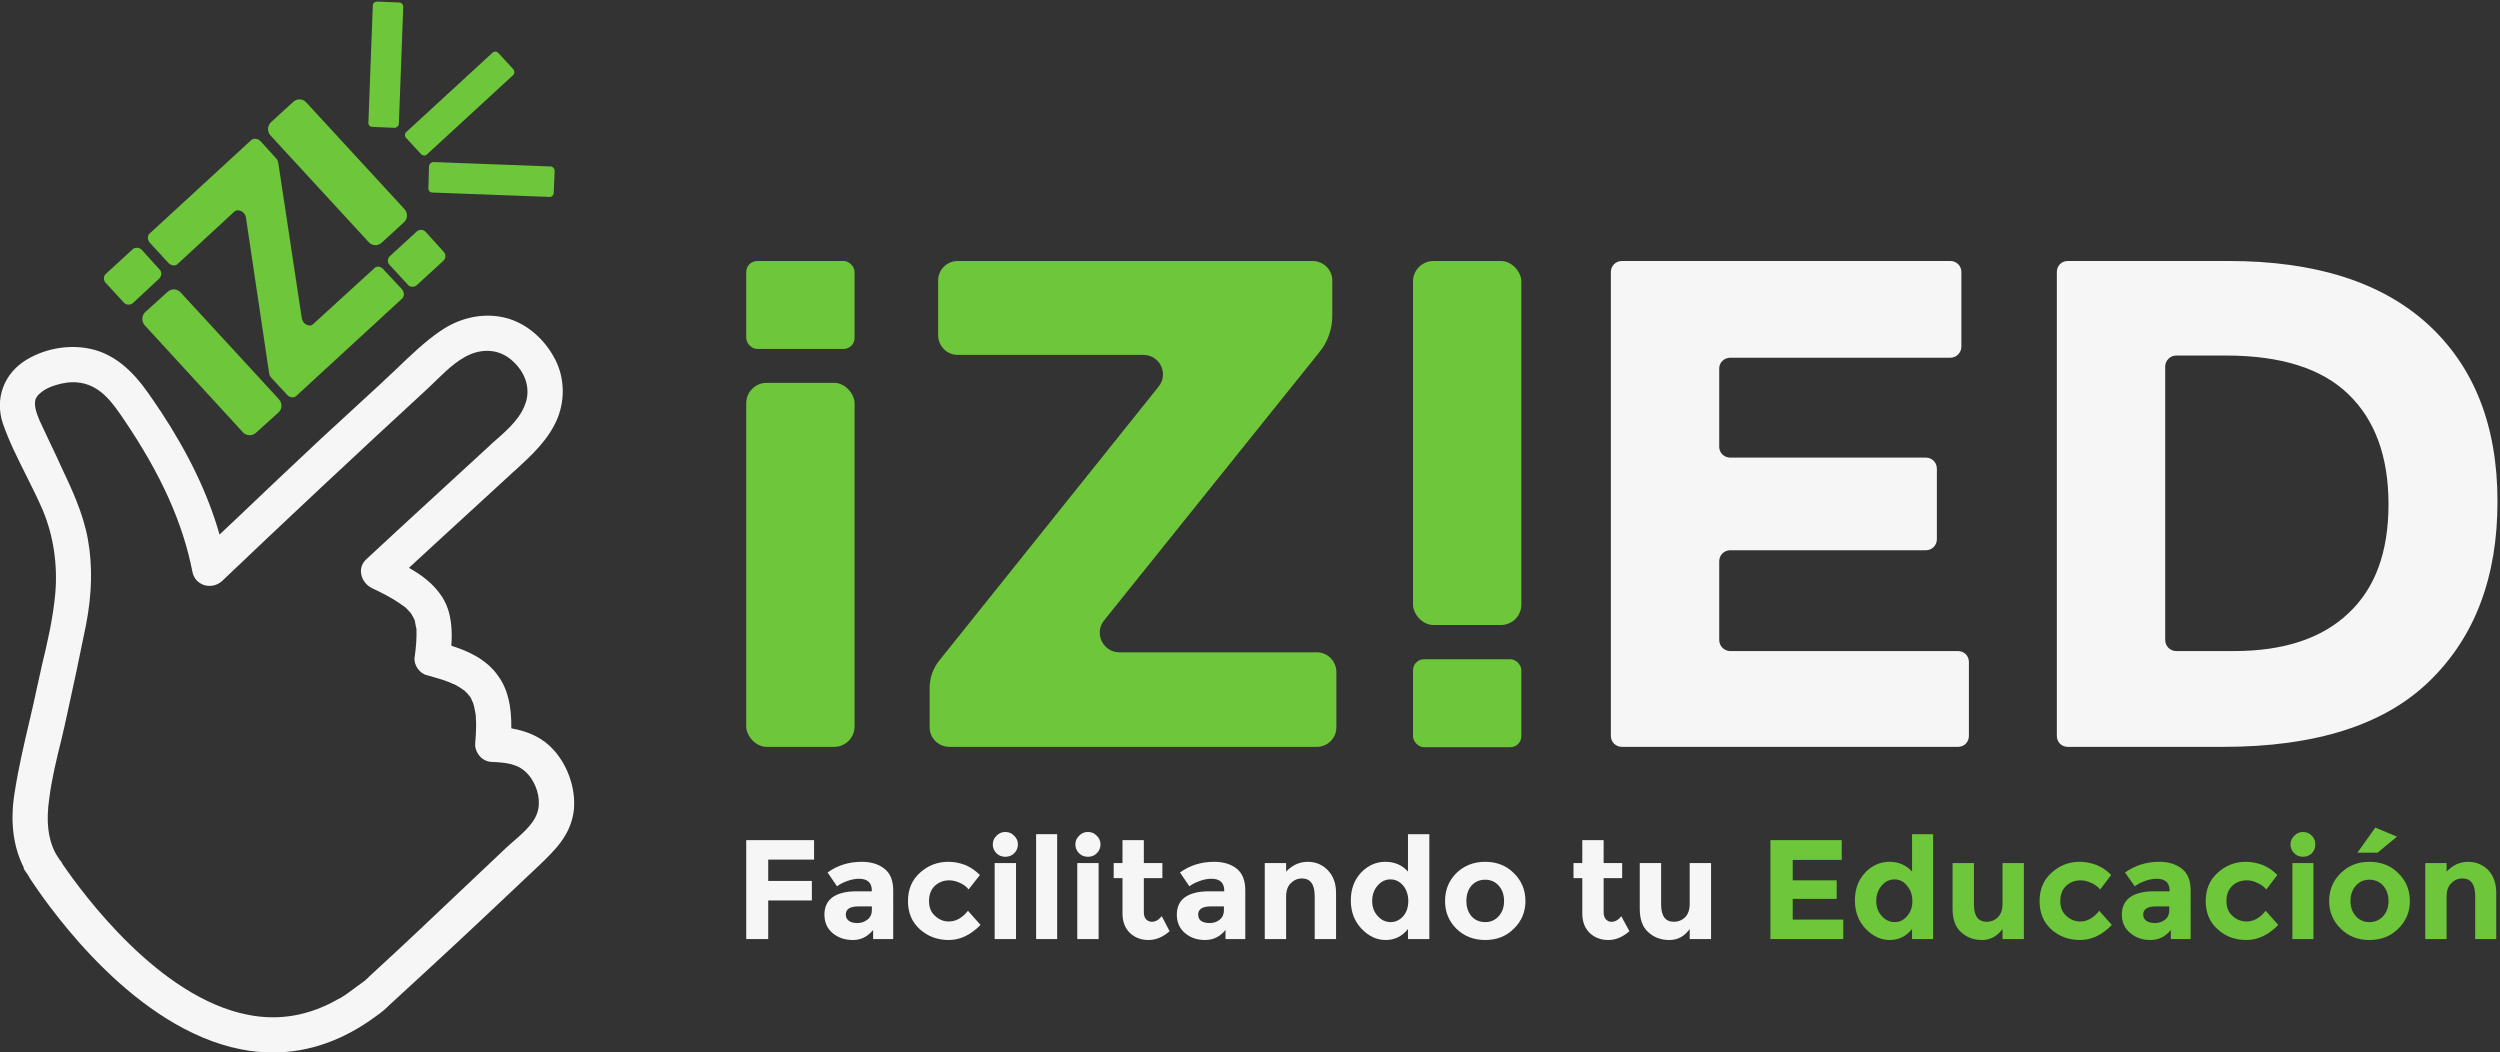 <svg version="1.2" xmlns="http://www.w3.org/2000/svg" viewBox="0 0 796 335" width="796" height="335"><rect x="0" y="0" width="796" height="335" fill="#333333" stroke="none"/><style>.a{fill:#6ec63b}.b{fill:#f6f6f6}</style><path class="a" d="m296 231.6v-12.6c0-3.2 1.1-6.2 3-8.6l69.9-87.3c3.3-4.1 0.4-10.1-4.9-10.1h-59.1c-3.4 0-6.2-2.8-6.2-6.3v-17.4c0-3.4 2.8-6.2 6.2-6.2h113c3.5 0 6.3 2.8 6.3 6.2v11.3c0 4.1-1.4 8.2-4 11.4l-68.7 85.6c-3.2 4-0.3 10.1 4.9 10.1h62.9c3.4 0 6.2 2.8 6.2 6.3v17.6c0 3.4-2.8 6.2-6.2 6.2h-117c-3.5 0-6.3-2.8-6.3-6.2z"/><path class="b" d="m624.5 86.6v23.8c0 1.9-1.6 3.5-3.5 3.5h-70.1c-1.9 0-3.5 1.5-3.5 3.4v25c0 1.9 1.6 3.4 3.5 3.4h62.3c2 0 3.5 1.6 3.5 3.5v22.5c0 1.9-1.5 3.5-3.5 3.5h-62.3c-1.9 0-3.5 1.5-3.5 3.5v25.1c0 1.9 1.6 3.5 3.5 3.5h72.5c2 0 3.5 1.5 3.5 3.5v23.5c0 2-1.5 3.5-3.5 3.5h-107c-1.9 0-3.5-1.5-3.5-3.5v-147.7c0-2 1.6-3.5 3.5-3.5h104.6c1.9 0 3.5 1.5 3.5 3.5z"/><path fill-rule="evenodd" class="b" d="m773.1 103.3q22.1 20.3 22.1 56.4 0 36.1-21.6 57.1-21.5 21-65.8 21h-49.4c-2 0-3.5-1.5-3.5-3.5v-147.7c0-2 1.5-3.5 3.5-3.5h51.2q41.4 0 63.5 20.2zm-25.4 92q12.8-11.9 12.8-34.7 0-22.8-12.8-35.1-12.7-12.3-39-12.3h-15.8c-1.9 0-3.5 1.6-3.5 3.5v87.1c0 1.9 1.6 3.5 3.5 3.5h18.4q23.7 0 36.4-12z"/><rect class="a" x="449.9" y="83.1" width="34.5" height="115.9" rx="6.5"></rect><rect class="a" x="449.9" y="209.9" width="34.5" height="28" rx="3.5"></rect><rect class="a" x="237.6" y="121.9" width="34.5" height="115.9" rx="6.5"></rect><rect class="a" x="237.6" y="83.1" width="34.5" height="28" rx="3.5"></rect><path class="b" d="m259.2 267.5v6.2h-14.6v6.8h13.9v6.2h-13.9v12.3h-7v-31.5z"/><path fill-rule="evenodd" class="b" d="m284.4 299h-6.4v-2.9q-2.6 3.2-6.4 3.2-3.9 0-6.5-2.2-2.6-2.2-2.6-5.9 0-3.7 2.7-5.6 2.7-1.8 7.4-1.8h5v-0.2q0-3.8-4.1-3.8-1.7 0-3.7 0.7-2 0.7-3.3 1.7l-3-4.4q4.7-3.4 10.9-3.4 4.4 0 7.2 2.2 2.8 2.2 2.8 6.9zm-6.8-9.2v-1.2h-4.3q-4 0-4 2.6 0 1.3 1 2 0.9 0.7 2.7 0.7 1.8 0 3.2-1.1 1.4-1.1 1.4-3z"/><path class="b" d="m302.1 293.4q3.4 0 6.1-3.4l4 4.5q-4.7 4.8-10.1 4.8-5.4 0-9.2-3.4-3.8-3.4-3.8-9 0-5.6 3.8-9 3.8-3.5 9.1-3.5 2.6 0 5.3 1 2.6 1.1 4.7 3.2l-3.6 4.6q-1.1-1.4-2.8-2.1-1.7-0.8-3.4-0.8-2.6 0-4.5 1.7-1.9 1.8-1.9 4.9 0 3 1.9 4.7 1.9 1.8 4.4 1.8z"/><path class="b" d="m317.3 271.7q-1.2-1.2-1.2-2.8 0-1.7 1.2-2.8 1.1-1.2 2.8-1.2 1.7 0 2.8 1.2 1.2 1.1 1.2 2.8 0 1.6-1.2 2.8-1.1 1.1-2.8 1.1-1.7 0-2.8-1.1zm6.2 27.3h-6.8v-24.2h6.8z"/><path class="b" d="m336.6 299h-6.7v-33.4h6.7z"/><path class="b" d="m343.6 271.7q-1.2-1.2-1.2-2.8 0-1.7 1.2-2.8 1.1-1.2 2.8-1.2 1.7 0 2.8 1.2 1.2 1.1 1.2 2.8 0 1.6-1.2 2.8-1.1 1.1-2.8 1.1-1.7 0-2.8-1.1zm6.2 27.3h-6.8v-24.2h6.8z"/><path class="b" d="m364.2 279.6v10.9q0 1.4 0.7 2.2 0.8 0.8 1.8 0.8 1.8 0 3.2-1.8l2.5 4.8q-3.2 2.8-6.7 2.8-3.5 0-5.9-2.2-2.4-2.3-2.4-6.3v-11.2h-2.8v-4.8h2.8v-7.3h6.8v7.3h5.9v4.8z"/><path fill-rule="evenodd" class="b" d="m396.5 299h-6.3v-2.9q-2.6 3.2-6.5 3.2-3.8 0-6.4-2.2-2.6-2.2-2.6-5.9 0-3.7 2.7-5.6 2.7-1.8 7.4-1.8h5v-0.2q0-3.8-4.1-3.8-1.8 0-3.7 0.7-2 0.7-3.3 1.7l-3-4.4q4.7-3.4 10.9-3.4 4.4 0 7.2 2.2 2.7 2.2 2.7 6.9zm-6.8-9.2v-1.2h-4.2q-4 0-4 2.6 0 1.3 0.9 2 1 0.7 2.8 0.7 1.8 0 3.2-1.1 1.3-1.1 1.3-3z"/><path class="b" d="m409.5 285.5v13.5h-6.8v-24.2h6.8v2.7q3-3.1 6.9-3.1 3.8 0 6.4 2.7 2.6 2.7 2.6 7.2v14.7h-6.8v-13.7q0-5.6-4.1-5.6-2 0-3.5 1.5-1.5 1.4-1.5 4.3z"/><path fill-rule="evenodd" class="b" d="m441.2 299.3q-4.3 0-7.7-3.6-3.4-3.6-3.4-9 0-5.4 3.3-8.9 3.3-3.4 7.7-3.4 4.4 0 7.2 3.1v-11.9h6.8v33.4h-6.8v-3.2q-2.8 3.5-7.1 3.5zm-4.3-12.4q0 2.9 1.8 4.8 1.7 1.9 4.1 1.9 2.3 0 4-1.9 1.6-1.9 1.6-4.8 0-2.9-1.6-4.9-1.7-2-4.1-2-2.4 0-4.1 2-1.7 2-1.7 4.9z"/><path fill-rule="evenodd" class="b" d="m485.7 286.9q0 5.2-3.7 8.8-3.6 3.6-9.1 3.6-5.5 0-9.2-3.6-3.6-3.6-3.6-8.8 0-5.3 3.6-8.9 3.7-3.6 9.2-3.6 5.5 0 9.1 3.6 3.7 3.6 3.7 8.9zm-18.8 0q0 2.9 1.6 4.8 1.7 1.9 4.4 1.9 2.6 0 4.3-1.9 1.7-1.9 1.7-4.8 0-3-1.7-4.9-1.7-1.9-4.3-1.9-2.7 0-4.4 1.9-1.6 1.9-1.6 4.9z"/><path class="b" d="m510.6 279.6v10.9q0 1.4 0.7 2.2 0.8 0.8 1.7 0.8 1.9 0 3.2-1.8l2.6 4.8q-3.2 2.8-6.7 2.8-3.5 0-5.9-2.2-2.4-2.3-2.4-6.3v-11.2h-2.8v-4.8h2.8v-7.3h6.8v7.3h5.9v4.8z"/><path class="b" d="m538 287.8v-13h6.8v24.2h-6.8v-3.2q-2.5 3.5-6.5 3.5-4 0-6.7-2.5-2.7-2.4-2.7-7.4v-14.6h6.8v13.2q0 5.5 4.1 5.5 2 0 3.5-1.4 1.5-1.5 1.5-4.3z"/><path class="a" d="m586.4 267.5v6.3h-15.6v6.5h14v5.9h-14v6.6h16.1v6.2h-23.2v-31.5z"/><path fill-rule="evenodd" class="a" d="m601.7 299.3q-4.3 0-7.7-3.6-3.4-3.6-3.4-9 0-5.4 3.3-8.9 3.3-3.4 7.7-3.4 4.4 0 7.2 3.1v-11.9h6.7v33.4h-6.7v-3.2q-2.8 3.5-7.1 3.5zm-4.3-12.4q0 2.9 1.8 4.8 1.7 1.9 4.1 1.9 2.3 0 3.9-1.9 1.7-1.9 1.7-4.8 0-2.9-1.7-4.9-1.6-2-4-2-2.4 0-4.1 2-1.7 2-1.7 4.9z"/><path class="a" d="m637.6 287.8v-13h6.8v24.2h-6.8v-3.2q-2.6 3.5-6.5 3.5-4 0-6.7-2.5-2.7-2.4-2.7-7.4v-14.6h6.8v13.2q0 5.5 4.1 5.5 2 0 3.5-1.4 1.5-1.5 1.5-4.3z"/><path class="a" d="m662.4 293.4q3.3 0 6-3.4l4 4.5q-4.6 4.8-10.1 4.8-5.4 0-9.2-3.4-3.7-3.4-3.7-9 0-5.6 3.8-9 3.8-3.5 9-3.5 2.6 0 5.3 1 2.7 1.1 4.7 3.2l-3.5 4.6q-1.2-1.4-2.9-2.1-1.7-0.8-3.3-0.8-2.7 0-4.6 1.7-1.9 1.8-1.9 4.9 0 3 1.9 4.7 1.9 1.8 4.5 1.8z"/><path fill-rule="evenodd" class="a" d="m697.5 299h-6.3v-2.9q-2.6 3.2-6.5 3.2-3.8 0-6.4-2.2-2.7-2.2-2.7-5.9 0-3.7 2.7-5.6 2.7-1.8 7.4-1.8h5.1v-0.2q0-3.8-4.1-3.8-1.8 0-3.7 0.7-2 0.7-3.3 1.7l-3.1-4.4q4.8-3.4 10.9-3.4 4.4 0 7.2 2.2 2.8 2.2 2.8 6.9zm-6.8-9.2v-1.2h-4.2q-4.1 0-4.1 2.6 0 1.3 1 2 1 0.7 2.8 0.7 1.8 0 3.2-1.1 1.3-1.1 1.3-3z"/><path class="a" d="m715.3 293.4q3.4 0 6.1-3.4l4 4.5q-4.7 4.8-10.1 4.8-5.5 0-9.2-3.4-3.8-3.4-3.8-9 0-5.6 3.8-9 3.8-3.5 9-3.5 2.6 0 5.3 1 2.7 1.1 4.7 3.2l-3.5 4.6q-1.2-1.4-2.9-2.1-1.6-0.8-3.3-0.8-2.7 0-4.6 1.7-1.9 1.8-1.9 4.9 0 3 1.9 4.7 1.9 1.8 4.5 1.8z"/><path class="a" d="m730.5 271.7q-1.2-1.2-1.2-2.8 0-1.7 1.2-2.8 1.1-1.2 2.8-1.2 1.6 0 2.8 1.2 1.1 1.1 1.1 2.8 0 1.6-1.1 2.8-1.2 1.1-2.8 1.1-1.7 0-2.8-1.1zm6.1 27.3h-6.7v-24.2h6.7z"/><path fill-rule="evenodd" class="a" d="m767.3 286.9q0 5.2-3.7 8.8-3.6 3.6-9.2 3.6-5.5 0-9.1-3.6-3.7-3.6-3.7-8.8 0-5.3 3.7-8.9 3.6-3.6 9.1-3.6 5.6 0 9.2 3.6 3.7 3.6 3.7 8.9zm-18.9 0q0 2.9 1.7 4.8 1.7 1.9 4.3 1.9 2.7 0 4.4-1.9 1.7-1.9 1.7-4.8 0-3-1.7-4.9-1.7-1.9-4.4-1.9-2.6 0-4.3 1.9-1.7 1.9-1.7 4.9zm8.6-15.4h-6.4l5.7-8 6.9 2.9z"/><path class="a" d="m779 285.5v13.5h-6.8v-24.2h6.8v2.7q3-3.1 6.8-3.1 3.9 0 6.5 2.7 2.5 2.7 2.5 7.2v14.7h-6.7v-13.7q0-5.6-4.1-5.6-2 0-3.5 1.5-1.5 1.4-1.5 4.3z"/><path fill-rule="evenodd" class="b" d="m182.6 258.8c-1.2 7.4-6 12-11 16.8l-17.5 16.5c-9.8 9.3-29.8 27.6-30 27.8-1.3 1.3-2.7 2.5-4.3 3.6-10.4 7.7-21.4 11.6-32.8 11.6-3.4 0-6.9-0.3-10.3-1-33.4-6.6-59.6-43-66.9-54q-0.6-0.9-1.1-1.8c-0.5-0.7-0.8-1.1-0.9-1.3l-0.3-0.6 0.1-0.1c-3.4-6.7-4.4-14.6-3-23.6 1.2-7.8 3-15.6 4.8-23.2 0.8-3.5 1.7-7.2 2.4-10.7q0.8-3.6 1.6-7.2c1.8-7.4 3.5-15 4.2-22.6 0.8-9.3-0.6-18.5-4-26.6-1.6-3.7-3.4-7.3-5.2-10.9-2.7-5.4-5.5-10.9-7.5-16.7-2.6-7.9 0.3-15.9 7.6-20.3 7.5-4.5 17.2-5.3 24.7-2 8.2 3.7 12.9 10.9 17.5 17.8l0.5 0.7c8.8 13.4 15 26.2 18.7 39.2l5-4.7c9-8.6 18.3-17.4 27.5-26q9.4-8.7 18.8-17.3 2.6-2.4 5.1-4.8c4.4-4.2 8.9-8.6 13.9-12 6.1-4.2 13.2-5.8 19.9-4.4 6.4 1.3 12.4 5.9 16.1 12.4 3.5 6 3.9 13.4 1.3 19.8-2.8 6.8-8.2 11.7-13.3 16.4q-1.1 0.9-2.1 1.9-12.1 11.1-24.3 22.3l-7.6 7c3.6 2 7.8 4.9 10.6 9.3 3.2 5 3.2 11.1 2.9 15.5 4.7 1.5 11 4 14.9 9.6 3 4.1 4.3 9.5 4.2 16.7 5.7 1 10.2 3.2 13.5 6.9 4.8 5.3 7.3 13.2 6.3 20zm-64.8 51.9c10.5-9.6 20.8-19.4 28.6-26.8l14.7-13.9c0.8-0.8 1.7-1.5 2.6-2.3 3.3-2.9 7-6.1 7.7-10.2 0.7-3.6-0.7-8.2-3.4-11.1-3-3.3-7-3.6-11.3-3.8-1.5 0-3-0.7-4-1.9-1-1.2-1.5-2.6-1.4-4 0.2-2.3 0.3-4.1 0.3-5.7q0-1.3-0.1-2.6c0-0.3 0-0.4 0-0.5l-0.1-0.7c-0.2-1-0.4-2.3-0.8-3.5q0 0 0 0c0 0-0.1-0.3-0.3-0.5-0.1-0.3-0.2-0.5-0.2-0.6q-0.1-0.2-0.2-0.4l-0.4-0.6c0 0-0.1-0.2-0.3-0.3-0.2-0.3-0.4-0.6-0.6-0.7q-0.2-0.2-0.4-0.4l-0.3-0.3q-1.5-1.1-3.2-2c-0.1 0-0.3-0.1-0.6-0.2-0.2-0.1-0.5-0.3-0.6-0.3q-1.2-0.5-2.4-0.9c-1.5-0.5-3.1-0.9-5.1-1.5-2.4-0.5-4.3-3.3-4-5.6 0.5-3.4 0.7-6.3 0.6-9.2q-0.1-0.4-0.2-0.8-0.1-0.5-0.2-1.1l-0.1-0.6q-0.1-0.2-0.1-0.3 0-0.1-0.1-0.2-0.3-0.7-0.7-1.3l-0.1-0.2q0-0.1-0.1-0.2-0.2-0.2-0.3-0.4-0.6-0.7-1.2-1.3-0.3-0.2-0.5-0.5l-0.2-0.1q-0.8-0.6-1.7-1.2c-2.8-1.9-6-3.5-8.4-4.6-2-0.9-3.4-2.7-3.7-4.7-0.3-1.8 0.3-3.4 1.7-4.7l13.3-12.3q13-11.9 25.9-23.8 1-1 2.1-1.9c4.1-3.6 8.2-7.3 9.6-12.5 1.1-4.3-0.4-8.8-4.1-12.3-3.3-3.2-7.5-4.2-12-3-4.8 1.4-8.7 5.1-12.5 8.8q-1.3 1.3-2.7 2.6c-23.7 21.8-46.6 43.3-65.7 61.5-1.5 1.3-3.6 1.8-5.6 1.2-2-0.7-3.3-2.2-3.7-4.1-3.1-15.8-10-31.1-21.7-48.4-3.6-5.3-7.3-10.8-13.9-11.9q-1.2-0.2-2.4-0.2c-2.6 0-5 0.7-6.7 1.3-1.6 0.6-2.8 1.3-3.7 2.1-0.6 0.5-0.7 0.6-1 1-0.3 0.4-0.4 0.7-0.5 0.8-0.8 1.9 0.3 4.9 1.2 7 1.7 3.6 3.5 7.5 5.8 12.3l0.9 2c3.5 7.4 7.2 15.2 8.7 23.6 1.5 8.4 1.3 17.3-0.6 27.1-2 9.9-4.1 19.9-6 28.4q-0.9 4.2-1.9 8.4c-1.5 6-3 12.2-3.8 18.4-1.1 7.5-0.4 13.1 2 17.6 0.2 0.4 0.7 1.1 1.4 2.2l0.2 0.2q0.4 0.5 0.6 1c6.7 9.8 30.8 42.5 59 48 9.9 2 19.6 0.3 28.8-5 1.1-0.5 1.9-1.1 2.8-1.7 1.5-1.1 2.6-1.9 3.4-2.5 2.1-1.5 2.2-1.5 3.9-3.2zm30.7-91.2q0 0 0 0z"/><path class="a" d="m176.6 54.4l-0.3 7c0 0.8-0.7 1.4-1.4 1.3l-37.3-1.4c-0.7 0-1.3-0.7-1.2-1.4l0.2-7c0.1-0.7 0.7-1.3 1.4-1.3l37.3 1.4c0.7 0 1.3 0.7 1.3 1.4z"/><path class="a" d="m134 49l-4.7-5.1c-0.5-0.5-0.5-1.4 0.1-1.9l27.4-25.2c0.5-0.5 1.4-0.5 1.9 0.1l4.7 5.1c0.5 0.6 0.5 1.4 0 1.9l-27.5 25.3c-0.5 0.5-1.4 0.4-1.9-0.2z"/><path class="a" d="m128.4 2.1l-1.4 37.3c0 0.7-0.7 1.3-1.5 1.3l-6.9-0.3c-0.8 0-1.4-0.6-1.3-1.4l1.4-37.2c0-0.8 0.7-1.3 1.4-1.3l7 0.3c0.7 0 1.3 0.6 1.3 1.3z"/><path class="a" d="m99.7 103.2l19.5-17.8c0.7-0.8 2.1-0.6 2.9 0.4l5.8 6.2c0.9 1 0.9 2.3 0.2 3l-33.8 31.1c-0.8 0.7-2.1 0.5-2.9-0.4l-5-5.4c-0.4-0.4-0.6-0.9-0.7-1.4l-7.4-49.7c-0.3-1.8-2.5-2.9-3.7-1.8l-18.1 16.7c-0.7 0.7-2.1 0.5-2.9-0.4l-5.8-6.3c-0.9-0.9-0.9-2.3-0.2-3l32.4-29.8c0.8-0.7 2.1-0.5 3 0.4l4.9 5.4c0.4 0.4 0.6 0.9 0.7 1.4l7.5 49.6c0.3 1.8 2.5 2.9 3.6 1.8z"/><path class="a" d="m86.3 38.9l7.1-6.5c1.2-1.1 3-1 4.1 0.2l31.3 34c1.1 1.2 1 3-0.1 4.1l-7.2 6.6c-1.2 1.1-3 1-4.1-0.2l-31.3-34c-1.1-1.2-1-3.1 0.2-4.2z"/><path class="a" d="m141.2 83l-8.5 7.8c-0.8 0.7-2.1 0.7-2.8-0.1l-5.9-6.4c-0.7-0.8-0.7-2 0.2-2.8l8.5-7.8c0.8-0.7 2-0.7 2.8 0.1l5.8 6.4c0.7 0.8 0.7 2-0.1 2.8z"/><path class="a" d="m88.7 131.3l-7.2 6.5c-1.2 1.1-3 1-4.1-0.1l-31.3-34.1c-1.1-1.2-1-3.1 0.1-4.2l7.2-6.5c1.2-1.1 3-1 4.1 0.2l31.3 34c1.1 1.2 1.1 3.1-0.1 4.2z"/><path class="a" d="m33.7 87.2l8.5-7.8c0.8-0.7 2.1-0.7 2.9 0.1l5.7 6.3c0.8 0.8 0.7 2.1-0.1 2.9l-8.4 7.8c-0.9 0.7-2.1 0.7-2.9-0.2l-5.8-6.3c-0.7-0.8-0.7-2.1 0.1-2.8z"/></svg>